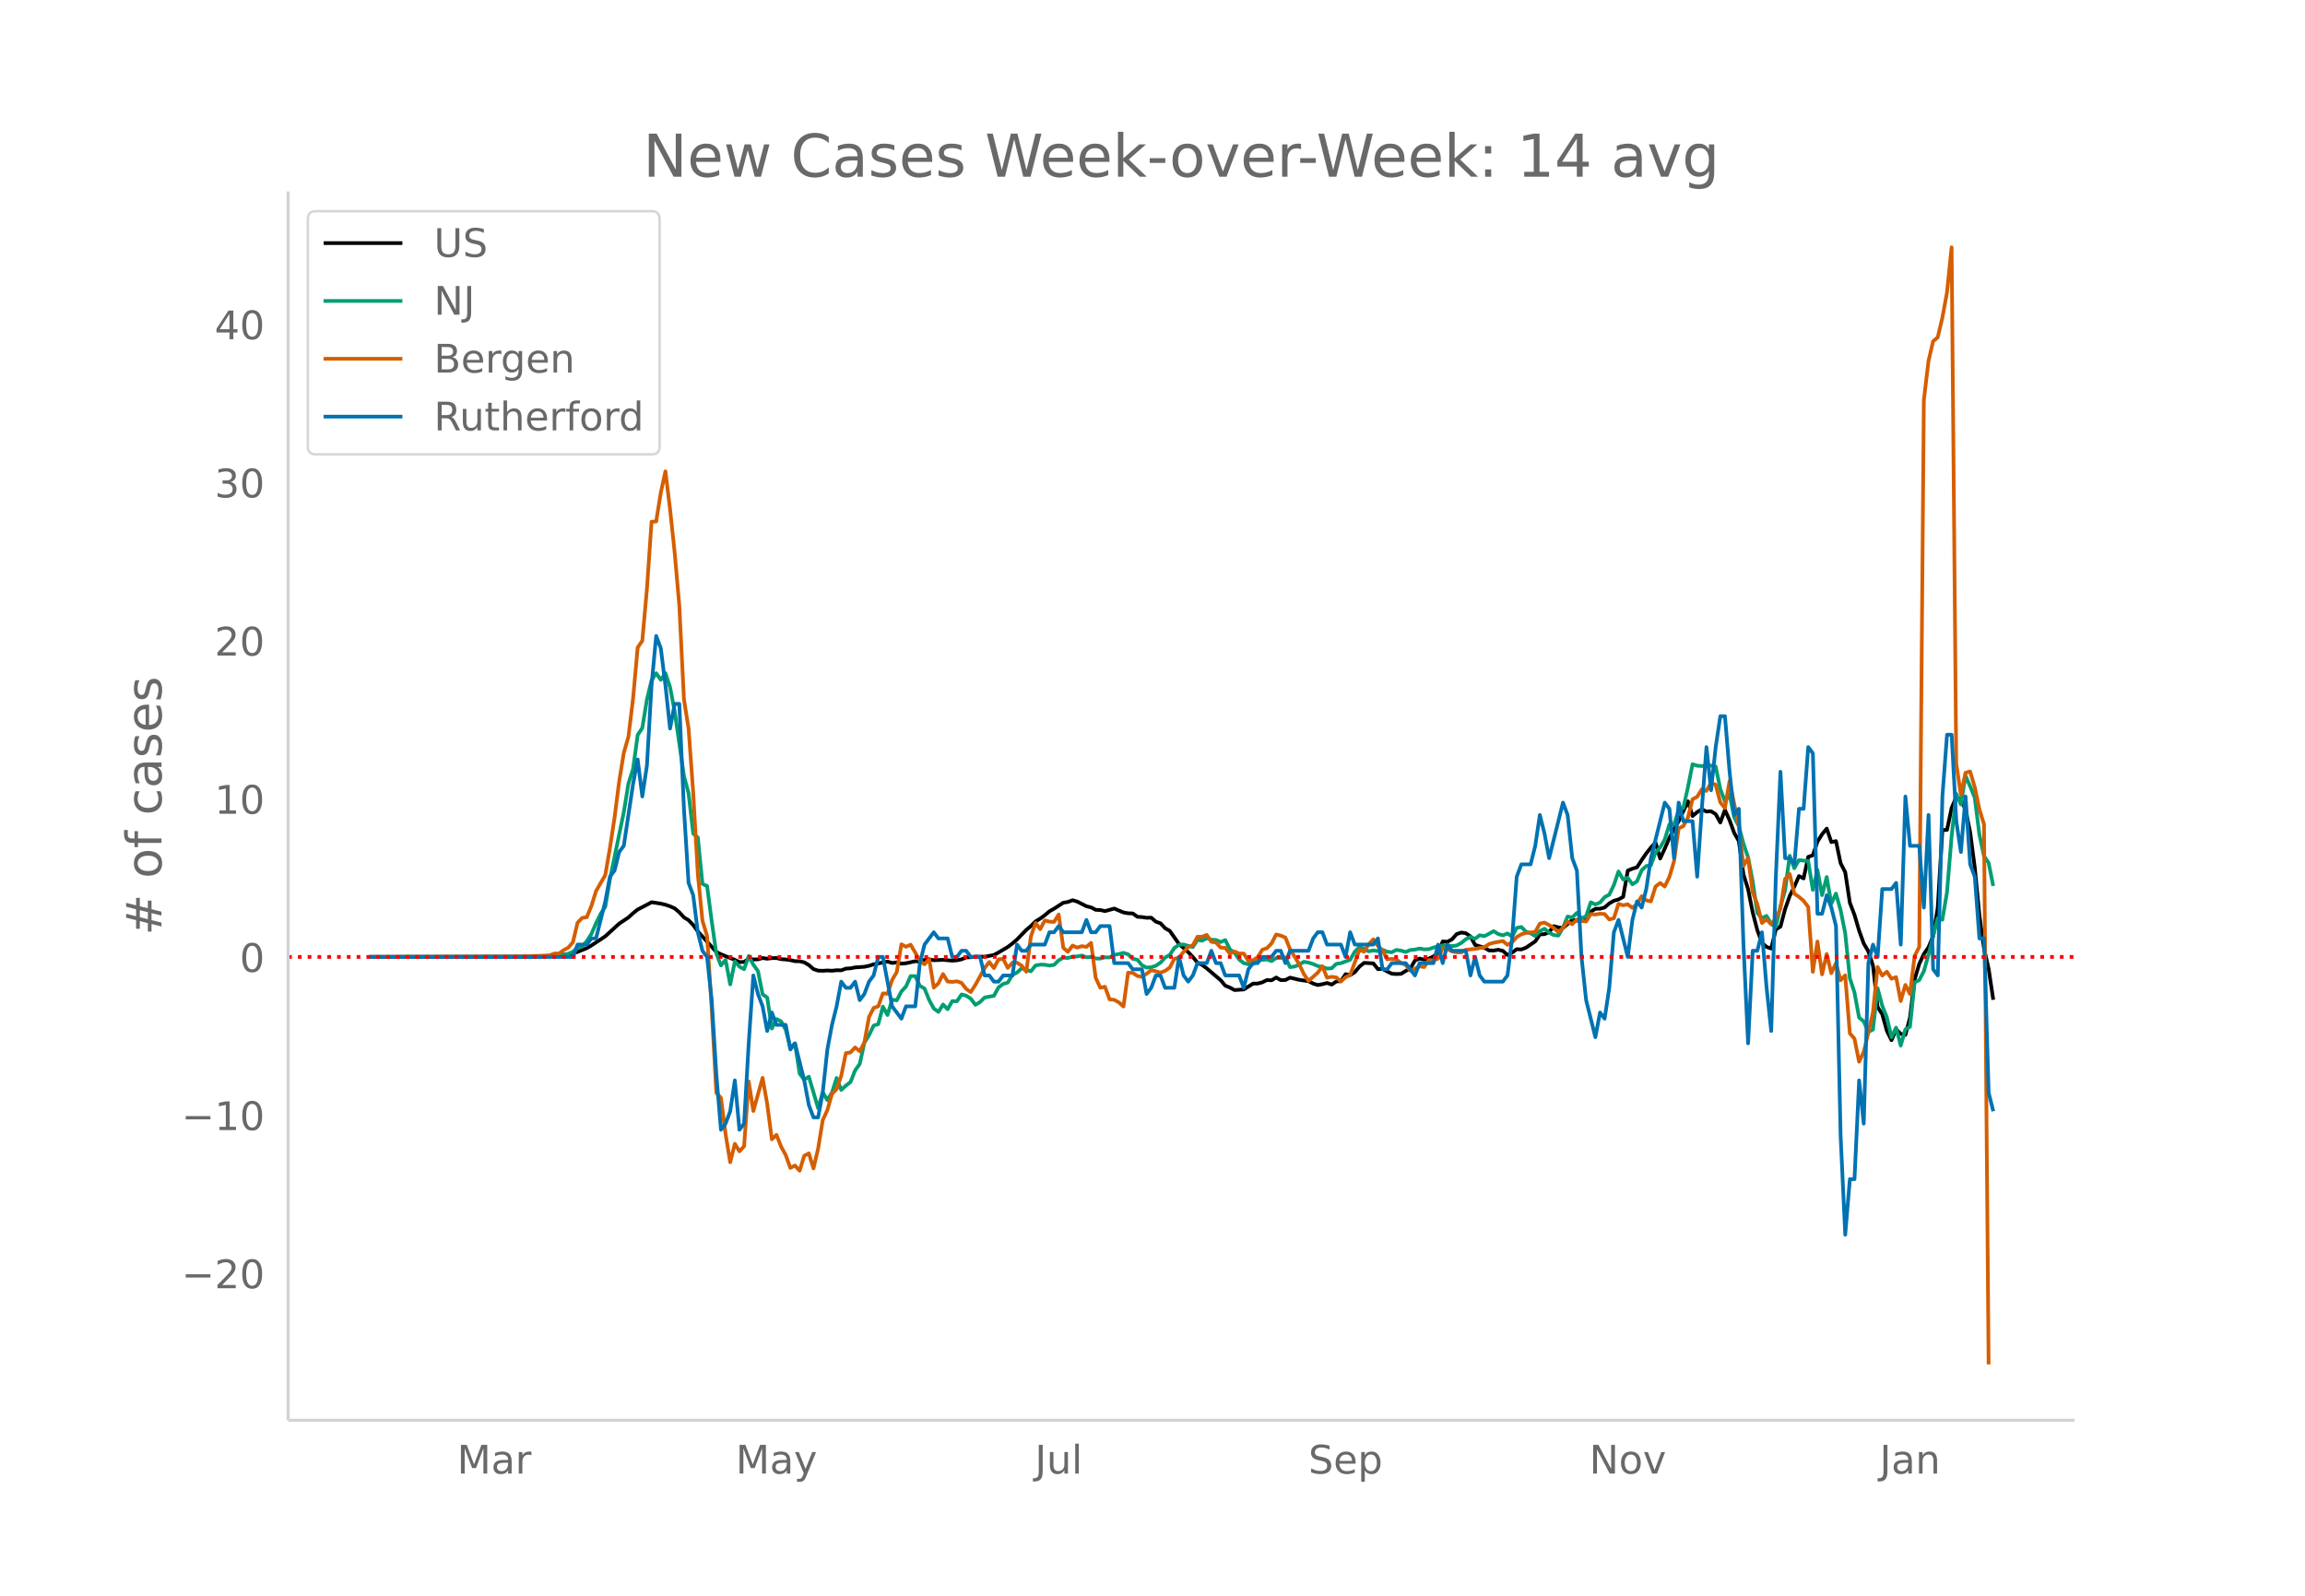 <svg height="864" viewBox="0 0 936 648" width="1248" xmlns="http://www.w3.org/2000/svg" xmlns:xlink="http://www.w3.org/1999/xlink"><defs><style>*{stroke-linecap:butt;stroke-linejoin:round}</style></defs><g id="figure_1"><path d="M0 648h936V0H0z" fill="#fff" id="patch_1"/><g id="axes_1"><path d="M117 576.72h725.4V77.76H117z" fill="none" id="patch_2"/><path clip-path="url(#p78d54e8502)" d="M149.973 388.585l63.879-.098 7.515-.21 5.636-.376 3.758-.429 1.878-.393 1.88-.54 3.757-1.525 1.879-1.088 3.757-2.472 1.879-1.255 5.636-5.14 3.758-2.502 1.879-1.727 1.878-1.496 3.758-1.942 1.879-1.031 3.757.576 1.88.455 1.878.641 1.879.832 1.879 1.598 1.878 2.046 1.88 1.15 1.878 1.954 1.879 2.608 7.515 8.327 1.879.956 5.636 2.26 1.879.926 1.879-.074 1.878-1.339 1.88.338 1.878-.056 1.879-.531 1.878.274 1.88-.235 1.878-.029 1.879.451 1.879.13 1.878.266 1.88.427 1.878.024 1.879.454 1.879 1.097 1.878 1.63 1.88.624 1.878.07 1.879-.127 1.879.106 1.878-.203 1.88.04 1.878-.693 1.879-.118 1.878-.373 3.758-.259 1.879-.401 1.879-.593 5.636-1.119 1.879.573 1.879-.229 1.878.5 1.88-.17 3.757-.82 1.878.128 1.88-.692 1.878-.17 1.879.333 3.757-.16 3.758.329 1.879-.145 1.879-.394 1.878-.775 1.88-.082 1.878-.234 3.758.027 3.757-.698 1.879-1.031 3.757-2.226 1.88-1.414 1.878-1.643 3.758-3.891 1.878-1.559 1.88-1.87 1.878-1.135 1.879-1.392 1.879-1.57 1.878-1.068 3.758-2.434 1.879-.298 1.878-.705 1.88.551 3.757 1.912 1.879.447 1.878.994 1.88.079 1.878.438 3.758-1.032 3.757 1.582 1.879.332 1.879.062 1.879 1.348 1.878.135 1.88.283 1.878-.047 1.879 1.638 1.878.644 1.88 2.01 1.878 1.06 3.758 5.334 3.757 3.343 1.879 1.944 1.879 2.327 1.879.887 1.878 1.41 5.637 4.796 1.878 2.217 1.88.775 1.878 1.013 3.758-.244 3.757-2.372 1.879-.026 1.879-.491 1.879-.934 1.878.11 1.88-1.135 1.878 1.064 1.879-.047 1.879-.977 3.757.906 3.758.546 1.878.974 1.88.591 1.878-.356 1.879-.473 1.879.64 1.878-1.276 1.88-.112 1.878-2.833 1.879.359 1.879-1.182 1.878-2.255 1.88-1.517 3.757.213 1.878 2.335 1.88-.115 1.878 1.048 1.879.918 1.879.133 1.878-.096 1.88-1.157 1.878-.987 1.879-3.252 1.879-.797 1.878.46 1.88-.412 1.878-.935 1.879-1.285 1.879-4.772 1.878.126 1.88-.97 1.878-2.131 1.879-.645 1.878.292 1.88 1.292 1.878 3.451 3.758 1.122 1.878 1.119 1.88.03 1.878-.311 1.879.45 1.879 1.695 1.878-.997 1.88-1.382 1.878.11 1.879-.722 3.757-2.56 1.88-2.846 1.878-.085 1.879-.833 1.878-2.421 1.88.498 1.878.265 3.758-3.293 1.878.257 1.88-.027 1.878-.909 1.879-2.706 1.879-1.119 1.878-.041 1.88-.496 1.878-1.673 1.879-1.064 1.878-.54 1.88-1.042 1.878-10.654 1.879-.784 1.879-.582 1.878-2.926 1.88-2.719 1.878-2.364 1.879-1.989 1.879 6.462 1.878-4.054 1.88-4.393 1.878-3.584 1.879-3.147 3.757-8.066 1.88 5.987 1.878-1.601 1.879-1.139 1.878.917 1.88-.123 1.878 1.18 1.879 3.4 1.879-5.118 1.878 4.18 1.88 5.157 1.878 3.288 1.879 13.498 1.879 6.048 1.878 9.46 1.88 7.205 1.878 5.108 1.879 1.68 1.878.667 1.88-7.776 1.878-1.13 1.879-7.085 1.879-5.379 1.878-3.786 1.88-4.276 1.878.963 1.879-8.749 1.879-.674 1.878-5.543 1.88-2.974 1.878-2.3 1.879 5.486 1.878-.395 1.88 8.946 1.878 3.685 1.879 12.391 1.879 4.918 1.878 6.405 1.88 5.211 1.878 3.237 1.879 5.76 1.879 16.839 1.878 2.9 1.88 6.765 1.878 3.78 1.879-4.376 1.879 1.802 1.878.42 1.88-7.04 1.878-15.545 1.879-6.231 1.878-4.05 1.88-2.72 1.878-4.49 1.879-11.605 1.879-31.533 1.878-.034 1.88-8.937 1.878-4.384 1.879.87 1.879 4.268 1.878 9.103 1.88 14.374 1.878 19.457 1.879 13.45 1.878 8.25 1.88 12.547h0" fill="none" stroke="#000" stroke-linecap="round" stroke-width="1.5" id="line2d_1"/><path clip-path="url(#p78d54e8502)" d="M149.973 388.585l67.636-.083 5.636-.191 3.758-.202 3.758-.82 1.878-.802 1.88-1.56 1.878-.624 1.879-2.15 1.879-2.917 1.878-4.344 1.88-3.828 1.878-2.882 1.879-11.126 5.636-27.25 1.879-11.617 1.879-5.894 1.878-13.827 1.88-2.877 1.878-11.534 1.879-7.82 1.879-2.85 1.878 2.66 1.88-2.707 1.878 5.697 1.879 9.845 3.757 26.202 1.88 7.01 1.878 16.378 1.879 1.627 1.878 18.838 1.88.847 1.878 14.292 1.879 13.12 1.879 4.839 1.878-2.252 1.88 9.943 1.878-9.35 1.879 2.16 1.879 1.028 1.878-5.372 1.88 3.533 1.878 2.603 1.879 9.437 1.878 1.317 1.88 12.567 1.878-3.833 1.879.91 1.879 3.44 1.878 7.205 1.88-1.669 1.878 12.252 1.879 2.459 1.879-1.199 3.757 12.794 1.879-6.425 1.879 3.13 1.879-3.073 1.878-5.91 1.88 4.851 1.878-1.74 1.879-1.437 1.878-4.757 1.88-2.64 1.878-8.635 1.879-3.006 1.879-3.91 1.878-.558 1.88-7.118 1.878 3.399 1.879-6.234 1.879.258 1.878-3.595 1.88-2.03 1.878-4.22 1.879.016 1.878 3.956 1.88 1.09 1.878 4.638 1.879 3.445 1.879 1.416 1.878-3.022 1.88 1.911 1.878-3.285 1.879.072 1.879-2.778 1.878.506 1.88 1.208 1.878 2.5 1.879-1.13 1.879-1.85 3.757-.687 1.879-3.44 1.879-1.369 1.878-.563 1.88-3.104 1.878-.976 1.879-1.715 3.757 1.209 1.88-2.366 1.878-.32 1.879.02 1.879.357 1.878-.29 1.88-1.874 1.878-1.044 1.879.109 1.878-.532 1.88-.083 1.878-.367 1.879.713 1.879-.14 1.878.626 1.88.025 1.878-.506 1.879.052 1.879-1.059 1.878-.32 1.88-.49 1.878.598 1.879 1.84 1.879.356 1.878 2.252 1.88.95 1.878-.155 1.879-.589 1.878-1.28 1.88-2.062 1.878-1.043 1.879-2.84 1.879-1.297 1.878-.124 1.88.604 1.878.429 1.879-2.919 1.879.357 1.878-1.049 1.88.656 1.878.104 1.879.836 1.878-.81 1.88 3.754 1.878 1.349 1.879 2.773 1.879 1.503 1.878.444 1.88-.108 1.878-1.782 1.879.124 1.879-.207 1.878.693 1.88-1.26 3.757-.16 1.879 3.863 1.878-.233 1.88-.78 1.878-1.152 1.879.336 1.878.579 1.88.816 1.878.366 1.879.656 1.879-.113 1.878-1.798 1.88-.279 3.757-1.394 1.879-3.249 1.878-1.927 1.88.75 1.878 1.007 1.879-.352 1.878.243 1.88-.511 1.878.774 1.879.223 1.879-.961 1.878.305 1.88.547 1.878-.806 1.879-.165 1.879-.439 1.878.346 1.88-.077 1.878-.662 3.758-.888 1.878-.01 1.88.315 1.878-.233 1.879-1.027 1.878-1.54 1.88-.909 1.878.723 1.879-1.436 1.879.383 1.878-.95 1.88-1.085 1.878 1.157 1.879.552 1.879-.764 1.878 1.276 1.88-3.554 1.878-.356 1.879 1.931 1.878.646 1.88 1.085 1.878-1.984 1.879-.976 1.879 1.575 1.878 1.002 1.88.217 1.878-3.316 1.879-4.431 1.879.408 1.878-1.87 1.88 2.226 1.878-.878 1.879-5.666 1.879.873 1.878-.775 1.88-2.175 1.878-.996 1.879-3.936 1.878-5.506 1.88 3.249 1.878-.703 1.879 2.676 1.879-1.209 1.878-4.473 1.88-1.746 1.878-.305 1.879-5.2 1.879-2.02 1.878-3.275 1.88-6.116 1.878.114 1.879-5.842 1.878-.868 1.88-8.393 1.878-9.447 1.879.615 1.879.124h1.878l1.88-.166 1.878.372 1.879 9.127 1.879 5.005 1.878-2.83 1.88 9.266 1.878 3.595 1.879 7.081 1.879 5.573 1.878 9.773 1.88 12.861 1.878 2.097 1.879-.888 1.878 3.233 1.88 1.235 1.878-8.404 1.879-6.384 1.879-14.122 1.878 5.083 1.88-3.306 3.757.398 1.879 11.689 1.878-8.068 1.88 10.221 1.878-7.36 1.879 10.795 1.878-4.065 1.88 6.637 1.878 9.396 1.879 18.32 1.879 5.75 1.878 10.19 1.88 1.607 1.878 4.22 1.879-.904 1.879-16.792 1.878 7.066 1.88 4.726 1.878 8.125 1.879-3.92 1.879 7.282 1.878-6.565 1.88-1.048 1.878-18.063 1.879-.893 1.878-3.595 1.88-6.71 3.757-14.87 1.879.666 1.878-11.136 1.88-22.696 1.878-17.298 1.879 4.261 1.879-11.647 1.878 4.282 1.88 4.612 1.878 14.959 1.879 8.817 1.878 2.716 1.88 9.416h0" fill="none" stroke="#009e73" stroke-linecap="round" stroke-width="1.5" id="line2d_2"/><path clip-path="url(#p78d54e8502)" d="M149.973 388.585l58.242-.099 13.152-.443 1.878-.147 1.88-.69h1.878l1.879-1.377 1.879-1.034 1.878-2.165 1.88-7.924 1.878-1.968 1.879-.295 1.879-4.577 1.878-6.004 3.758-6.546 1.879-10.925 1.878-12.353 1.88-14.715 1.878-11.614 1.879-6.545 1.879-15.453 1.878-20.768 1.88-2.756 1.878-21.014 1.879-27.314 1.879-.098 1.878-11.762 1.88-8.613 1.878 15.404 1.879 17.668 1.879 21.457 1.878 38.042 1.88 11.86 1.878 25.985 1.879 33.071 1.878 18.997 1.88 6.2 1.878 29.48 1.879 34.203 1.879 2.067 1.878 14.665 1.88 11.467 1.878-7.48 1.879 3.05 1.879-2.066 1.878-26.33 1.88 12.009 3.757-13.436 1.878 10.63 1.88 14.322 1.878-1.821 1.879 4.774 1.879 3.444 1.878 5.217 1.88-.984 1.878 2.116 1.879-6.053 1.879-.985 1.878 6.103 1.88-8.022 1.878-11.565 1.879-4.085 1.879-6.594 1.878-1.969 1.88-5.364 1.878-9.203 1.879-.295 1.878-2.018 1.88 1.526 1.878-3.544 1.879-10.335 1.879-3.69 1.878-.64 1.88-5.266 1.878.147 1.879-5.61 1.879-3.199 1.878-11.27 1.88.985 1.878-.837 3.757 6.447 1.88 1.526 1.878-2.264 1.879 11.713 1.879-1.723 1.878-3.79 1.88 3.052 1.878.147 1.879-.246 1.879.64 1.878 2.46 1.88 1.28 1.878-2.952 3.758-6.841 1.878-2.412 1.88 2.461 1.878-3.543 1.879-.197 1.878 3.642 1.88-2.067 1.878-.05 1.879 1.23 1.879 2.462 1.878-14.37 1.88-5.414 1.878 2.51 1.879-3.544 1.879.492 1.878.099 1.88-3.002 1.878 13.534 1.879 1.624 1.878-2.56 1.88.837 1.878-.59 1.879.295 1.879-1.624 1.878 14.222 1.88 3.987 1.878-.394 1.879 5.118 1.879.197 1.878 1.034 1.88 1.673 1.878-13.73 1.879.048 1.879 1.28 1.878.345 1.88-1.23 1.878-1.428 1.879.394 1.878.59 1.88-.738 1.878-1.329 1.879-3.543 1.879-.492 1.878-2.362 1.88-1.969 1.878-.689 1.879-3.494 1.879.05 1.878-.788 1.88 2.805 1.878.295 1.879 2.067 1.878.099 1.88 2.362 1.878-.886 1.879.837h1.879l1.878 3.002 1.88-.296 1.878-1.18 1.879-3.052 1.879-.64 1.878-1.92 1.88-3.641 1.878.443 1.879.787 1.879 4.725 3.757 6.152 1.879 3.986 1.879 2.756 3.757-3.347 1.879-2.608 1.879 4.626 1.879-.344 1.878.246 1.88 1.673 1.878-1.723 1.879-.935 3.757-10.187 1.88.738 1.878-3.002 1.879-2.017 1.878 2.657 1.88 1.772 1.878 3.69 1.879-.196 1.879.246 1.878 1.427 1.88.788 1.878 2.263 1.879-.738 1.879-.984 1.878.344 1.88-2.903 1.878.197 1.879-.738 1.879-4.282 1.878.443 1.88.886 1.878.393 1.879.05 1.878-1.083 3.758-.345 3.758-.689 1.878-1.28 1.88-.54 3.757-.69 1.879 1.526 1.878-1.033 1.88-2.116 1.878-1.132 1.879-.542 3.757-.393 1.88-3.396 1.878-.394 1.879.984 1.878 1.23 1.88 1.625 1.878-1.673 1.879-2.56 1.879 1.034 1.878-1.92 1.88.591 1.878.246 1.879-3.051 1.879.197 1.878-.295 1.88.098 1.878 2.215 1.879-.493 1.878-5.856 1.88.59 1.878-.393 1.879 1.427 1.879-1.476 1.878-3.248 1.88 1.673 1.878.443 1.879-6.004 1.879-1.477 1.878 1.428 1.88-3.888 1.878-6.349 1.879-13.386 1.878-.886 1.88-3.494 1.878-7.431 1.879-.984 1.879-3.052 1.878.64 1.88-3.248 1.878.738 1.879 7.136 1.879 2.362 1.878-10.974 3.758 18.307 1.879 16.191 1.879-3.346 1.878 14.075 1.88 4.724 1.878 7.678 1.879-1.477 1.878 2.018 1.88-2.46 1.878-3.84 1.879-12.106 1.879-2.017 1.878 7.972 1.88 1.28 1.878 1.624 1.879 2.46 1.879 26.379 1.878-12.304 1.88 13.337 1.878-8.268 1.879 7.776 1.878-4.035 1.88 6.939 1.878-2.018 1.879 23.573 1.879 2.116 1.878 9.4 1.88-3.986 1.878-7.776 1.879-8.317 1.879-18.406 1.878 3.494 1.88-1.574 1.878 2.854 1.879-.64 1.879 9.695 1.878-6.545 1.88 3.69 1.878-15.403 1.879-3.691 1.878-222.1 1.88-15.798 1.878-8.07 1.879-1.575 1.879-7.973 1.878-10.236 1.88-18.357 1.878 209.55 1.879 12.698 1.879-8.859 1.878-.541 1.88 6.349 1.878 8.956 1.879 6.152 1.878 219.295h0" fill="none" stroke="#d55e00" stroke-linecap="round" stroke-width="1.5" id="line2d_3"/><path clip-path="url(#p78d54e8502)" d="M149.973 388.585h82.666l1.88-5.014h3.757l1.879-2.506h1.878l3.758-15.04L247.67 356l1.878-2.507 1.88-7.52 1.878-2.506 3.758-25.065 1.878-10.026 1.88 15.039 1.878-12.533 1.879-32.584 1.879-20.053 1.878 5.014 1.88 15.039 1.878 17.545 1.879-10.026h1.879l1.878 42.611 1.88 30.078 1.878 5.013 1.879 15.04 1.878 7.519 1.88 2.507 1.878 17.545 1.879 30.078 1.879 22.56 1.878-2.507 1.88-5.013 1.878-12.533 1.879 20.052 1.879-2.506 1.878-32.585 1.88-27.572 1.878 7.52 1.879 5.013 1.878 10.026 1.88-7.52 1.878 5.013h3.758l1.878 10.026 1.88-2.506 3.757 15.039 1.879 10.026 1.878 5.013h1.88l1.878-10.026 1.879-17.546 1.879-10.026 1.878-7.52 1.88-10.025 1.878 2.506h1.879l1.878-2.506 1.88 7.52 1.878-2.507 1.879-5.013 1.879-2.507 1.878-7.52h1.88l3.757 20.053 3.757 5.013 1.88-5.013h3.757l1.878-17.546 1.88-7.52 3.757-5.013 1.879 2.507h3.757l1.879 7.52h1.879l1.879-2.507h1.878l1.88 2.507h3.757l1.879 7.52h1.878l1.88 2.506h1.878l1.879-2.507h3.757l1.879-12.533 1.879 2.507h1.879l1.878-2.507h5.637l1.879-5.013h1.878l1.88-2.506 1.878 2.506h7.515l1.879-5.013 1.879 5.013h1.878l1.88-2.506h3.757l1.879 15.039h5.636l1.879 2.507h3.757l1.88 10.026 1.878-2.507 1.879-5.013h1.878l1.88 5.013h3.757l1.879-12.532 1.878 7.52 1.88 2.506 1.878-2.507 1.879-5.013h3.757l1.88-5.013 1.878 5.013h1.879l1.878 5.013h5.637l1.879 5.013 1.878-7.52 1.88-2.506h1.878l1.879-2.506h3.757l1.88-2.507h1.878l1.879 5.013 1.879-5.013h7.515l1.878-5.013 1.88-2.507h1.878l1.879 5.013h5.636l1.879 5.014 1.879-10.027 1.879 5.013h7.515l1.878-2.506 1.88 12.533h1.878l1.879-2.507h5.636l3.758 5.013 1.879-5.013h5.636l1.879-7.52 1.879 7.52 1.878-7.52 1.88 2.507h5.635l1.88 10.026 1.878-7.52 1.879 7.52 1.879 2.507h7.515l1.879-2.507 1.878-15.039 1.88-25.065 1.878-5.013h3.757l1.88-7.52 1.878-12.532 1.879 7.52 1.879 10.025 5.636-22.558 1.879 5.013 1.879 17.545 1.878 5.013 1.88 35.092 1.878 17.545 3.758 15.04 1.878-10.027 1.88 2.507 1.878-12.533 1.879-22.559 1.878-5.013 3.758 15.04 1.879-15.04 1.879-7.52 1.878 2.507 1.88-7.52 1.878-12.532 5.636-22.558 1.88 2.506 1.878 20.052 1.879-22.558 1.878 7.52h3.758L689.185 356l1.879-27.572 1.878-25.065 1.88 17.545 1.878-17.545 1.879-12.533h1.879l1.878 22.559 1.88 17.546 1.878-2.507 1.879 55.143 1.879 40.105 1.878-37.598h1.88l1.878-7.52 1.879 22.56 1.878 17.545 1.88-62.663 1.878-42.611 1.879 35.091h1.879l1.878 2.507 1.88-22.559h1.878l1.879-25.065 1.879 2.506 1.878 65.17h1.88l1.878-7.52 1.879 5.013 1.878 7.52 1.88 85.222 1.878 40.104 1.879-22.559h1.879l1.878-40.104 1.88 17.546 1.878-65.17 1.879-7.52 1.879 5.014 1.878-27.572h3.758l1.879-2.507 1.879 25.065 1.878-60.156 1.88 20.052h3.757l1.878 25.065 1.88-37.597 1.878 62.663 1.879 2.506 1.879-72.689 1.878-25.065h1.88l1.878 35.091 1.879 12.533 1.879-22.559 1.878 27.572 1.88 5.013 1.878 25.065h1.879l1.878 62.663 1.88 7.52h0" fill="none" stroke="#0072b2" stroke-linecap="round" stroke-width="1.5" id="line2d_4"/><path clip-path="url(#p78d54e8502)" d="M117 388.585h725.4" fill="none" stroke="red" stroke-dasharray="1.5,2.475" stroke-width="1.5" id="line2d_5"/><path d="M117 576.72V77.76" fill="none" stroke="#d3d3d3" stroke-linecap="square" stroke-width="1.25" id="patch_3"/><path d="M117 576.72h725.4" fill="none" stroke="#d3d3d3" stroke-linecap="square" stroke-width="1.25" id="patch_4"/><g id="matplotlib.axis_1"><g id="xtick_1"><g transform="matrix(.16 0 0 -.16 185.606 598.378)" fill="#696969" id="text_1"><defs><path d="M9.813 72.906h14.703l18.593-49.61 18.703 49.61h14.704V0H66.89v64.016l-18.797-50h-9.907l-18.796 50V0H9.813z" id="DejaVuSans-77"/><path d="M34.281 27.484q-10.89 0-15.093-2.484-4.204-2.484-4.204-8.5 0-4.781 3.157-7.594 3.156-2.797 8.562-2.797 7.485 0 12 5.297 4.516 5.297 4.516 14.078v2zm17.922 3.72V0H43.22v8.297Q40.14 3.328 35.547.953q-4.594-2.375-11.234-2.375-8.391 0-13.36 4.719Q6 8.016 6 15.922q0 9.219 6.172 13.906 6.187 4.688 18.437 4.688h12.61v.89q0 6.203-4.078 9.594-4.078 3.39-11.453 3.39-4.688 0-9.141-1.124-4.438-1.125-8.531-3.375v8.312q4.921 1.906 9.562 2.844 4.64.953 9.031.953 11.875 0 17.735-6.156 5.86-6.14 5.86-18.64z" id="DejaVuSans-97"/><path d="M41.11 46.297q-1.516.875-3.297 1.281Q36.03 48 33.89 48q-7.625 0-11.703-4.953-4.079-4.953-4.079-14.234V0H9.08v54.688h9.03v-8.5q2.844 4.984 7.375 7.39Q30.031 56 36.531 56q.922 0 2.047-.125 1.125-.11 2.484-.36z" id="DejaVuSans-114"/></defs><use xlink:href="#DejaVuSans-77"/><use x="86.279" xlink:href="#DejaVuSans-97"/><use x="147.559" xlink:href="#DejaVuSans-114"/></g></g><g id="xtick_2"><g transform="matrix(.16 0 0 -.16 298.766 598.378)" fill="#696969" id="text_2"><defs><path d="M32.172-5.078q-3.797-9.766-7.422-12.735-3.61-2.984-9.656-2.984H7.906v7.516h5.282q3.703 0 5.75 1.765Q21-9.766 23.483-3.219l1.61 4.094-22.11 53.813H12.5l17.094-42.766 17.093 42.766h9.516z" id="DejaVuSans-121"/></defs><use xlink:href="#DejaVuSans-77"/><use x="86.279" xlink:href="#DejaVuSans-97"/><use x="147.559" xlink:href="#DejaVuSans-121"/></g></g><g id="xtick_3"><g transform="matrix(.16 0 0 -.16 420.26 598.378)" fill="#696969" id="text_3"><defs><path d="M9.813 72.906h9.859V5.078q0-13.187-5-19.14-5-5.954-16.094-5.954h-3.75v8.297h3.078q6.531 0 9.219 3.672Q9.813-4.39 9.813 5.078z" id="DejaVuSans-74"/><path d="M8.5 21.578v33.11h8.984V21.922q0-7.766 3.016-11.656 3.031-3.875 9.094-3.875 7.265 0 11.484 4.64 4.234 4.64 4.234 12.656v31h8.985V0h-8.984v8.406Q42.047 3.422 37.718 1q-4.313-2.422-10.032-2.422-9.421 0-14.312 5.86Q8.5 10.296 8.5 21.578zM31.11 56z" id="DejaVuSans-117"/><path d="M9.422 75.984h8.984V0H9.422z" id="DejaVuSans-108"/></defs><use xlink:href="#DejaVuSans-74"/><use x="29.492" xlink:href="#DejaVuSans-117"/><use x="92.871" xlink:href="#DejaVuSans-108"/></g></g><g id="xtick_4"><g transform="matrix(.16 0 0 -.16 531.317 598.378)" fill="#696969" id="text_4"><defs><path d="M53.516 70.516V60.89q-5.61 2.687-10.594 4-4.984 1.328-9.625 1.328-8.047 0-12.422-3.125t-4.375-8.89q0-4.845 2.906-7.313 2.907-2.453 11.016-3.97l5.953-1.218q11.031-2.11 16.281-7.406 5.25-5.297 5.25-14.172 0-10.61-7.11-16.078-7.093-5.469-20.812-5.469-5.172 0-11.015 1.172Q13.14.922 6.89 3.219v10.156q6-3.36 11.765-5.078 5.766-1.703 11.328-1.703 8.438 0 13.032 3.312 4.593 3.328 4.593 9.485 0 5.359-3.297 8.39-3.296 3.032-10.812 4.547L27.484 33.5q-11.03 2.188-15.968 6.875-4.922 4.688-4.922 13.047 0 9.672 6.812 15.234 6.813 5.563 18.766 5.563 5.14 0 10.453-.938 5.328-.922 10.89-2.765z" id="DejaVuSans-83"/><path d="M56.203 29.594v-4.39H14.891q.593-9.282 5.593-14.142 5-4.859 13.938-4.859 5.172 0 10.031 1.266 4.86 1.265 9.656 3.812v-8.5Q49.266.734 44.187-.344 39.11-1.422 33.892-1.422q-13.094 0-20.735 7.61-7.64 7.625-7.64 20.625 0 13.421 7.25 21.296Q20.016 56 32.328 56q11.031 0 17.453-7.11 6.422-7.093 6.422-19.296zm-8.984 2.64q-.094 7.36-4.125 11.75-4.032 4.407-10.672 4.407-7.516 0-12.031-4.25-4.516-4.25-5.203-11.97z" id="DejaVuSans-101"/><path d="M18.11 8.203v-29H9.077v75.484h9.031v-8.296q2.844 4.875 7.157 7.234Q29.594 56 35.594 56q9.968 0 16.187-7.906 6.235-7.907 6.235-20.797T51.78 6.484q-6.218-7.906-16.187-7.906-6 0-10.328 2.375-4.313 2.375-7.157 7.25zm30.578 19.094q0 9.906-4.079 15.547-4.078 5.64-11.203 5.64-7.14 0-11.218-5.64-4.079-5.64-4.079-15.547 0-9.906 4.078-15.547 4.079-5.64 11.22-5.64 7.124 0 11.202 5.64t4.078 15.547z" id="DejaVuSans-112"/></defs><use xlink:href="#DejaVuSans-83"/><use x="63.477" xlink:href="#DejaVuSans-101"/><use x="125" xlink:href="#DejaVuSans-112"/></g></g><g id="xtick_5"><g transform="matrix(.16 0 0 -.16 645.388 598.378)" fill="#696969" id="text_5"><defs><path d="M9.813 72.906h13.28l32.329-60.984v60.984h9.562V0h-13.28L19.39 60.984V0H9.813z" id="DejaVuSans-78"/><path d="M30.61 48.39q-7.22 0-11.422-5.64-4.204-5.64-4.204-15.453 0-9.813 4.172-15.453 4.188-5.64 11.453-5.64 7.188 0 11.375 5.655 4.203 5.672 4.203 15.438 0 9.719-4.203 15.406-4.187 5.688-11.375 5.688zm0 7.61q11.718 0 18.406-7.625 6.703-7.61 6.703-21.078 0-13.422-6.703-21.078-6.688-7.64-18.407-7.64-11.765 0-18.437 7.64-6.656 7.656-6.656 21.078 0 13.469 6.656 21.078Q18.844 56 30.609 56z" id="DejaVuSans-111"/><path d="M2.984 54.688H12.5L29.594 8.797l17.093 45.89h9.516L35.687 0H23.485z" id="DejaVuSans-118"/></defs><use xlink:href="#DejaVuSans-78"/><use x="74.805" xlink:href="#DejaVuSans-111"/><use x="135.986" xlink:href="#DejaVuSans-118"/></g></g><g id="xtick_6"><g transform="matrix(.16 0 0 -.16 763.277 598.378)" fill="#696969" id="text_6"><defs><path d="M54.89 33.016V0h-8.984v32.719q0 7.765-3.031 11.61-3.031 3.858-9.078 3.858-7.281 0-11.484-4.64-4.204-4.625-4.204-12.64V0H9.08v54.688h9.03v-8.5q3.235 4.937 7.594 7.374Q30.078 56 35.797 56q9.422 0 14.25-5.828 4.844-5.828 4.844-17.156z" id="DejaVuSans-110"/></defs><use xlink:href="#DejaVuSans-74"/><use x="29.492" xlink:href="#DejaVuSans-97"/><use x="90.771" xlink:href="#DejaVuSans-110"/></g></g></g><g id="matplotlib.axis_2"><g id="ytick_1"><g transform="matrix(.16 0 0 -.16 73.733 523.118)" fill="#696969" id="text_7"><defs><path d="M10.594 35.5h62.593v-8.297H10.594z" id="DejaVuSans-8722"/><path d="M19.188 8.297h34.421V0H7.33v8.297q5.609 5.812 15.296 15.594 9.703 9.797 12.188 12.64 4.734 5.313 6.609 9 1.89 3.688 1.89 7.25 0 5.813-4.078 9.469-4.078 3.672-10.625 3.672-4.64 0-9.797-1.61-5.14-1.609-11-4.89v9.969Q13.767 71.78 18.938 73q5.188 1.219 9.485 1.219 11.328 0 18.062-5.672 6.735-5.656 6.735-15.125 0-4.5-1.688-8.531-1.672-4.016-6.125-9.485-1.218-1.422-7.765-8.187-6.532-6.766-18.453-18.922z" id="DejaVuSans-50"/><path d="M31.781 66.406q-7.61 0-11.453-7.5Q16.5 51.422 16.5 36.375q0-14.984 3.828-22.484 3.844-7.5 11.453-7.5 7.672 0 11.5 7.5 3.844 7.5 3.844 22.484 0 15.047-3.844 22.531-3.828 7.5-11.5 7.5zm0 7.813q12.266 0 18.735-9.703 6.468-9.688 6.468-28.141 0-18.406-6.468-28.11-6.47-9.687-18.735-9.687-12.25 0-18.718 9.688-6.47 9.703-6.47 28.109 0 18.453 6.47 28.14Q19.53 74.22 31.78 74.22z" id="DejaVuSans-48"/></defs><use xlink:href="#DejaVuSans-8722"/><use x="83.789" xlink:href="#DejaVuSans-50"/><use x="147.412" xlink:href="#DejaVuSans-48"/></g></g><g id="ytick_2"><g transform="matrix(.16 0 0 -.16 73.733 458.89)" fill="#696969" id="text_8"><defs><path d="M12.406 8.297h16.11v55.625l-17.532-3.516v8.985l17.438 3.515h9.86V8.296H54.39V0H12.406z" id="DejaVuSans-49"/></defs><use xlink:href="#DejaVuSans-8722"/><use x="83.789" xlink:href="#DejaVuSans-49"/><use x="147.412" xlink:href="#DejaVuSans-48"/></g></g><g id="ytick_3"><use xlink:href="#DejaVuSans-48" transform="matrix(.16 0 0 -.16 97.32 394.663)" fill="#696969" id="text_9"/></g><g id="ytick_4"><g transform="matrix(.16 0 0 -.16 87.14 330.436)" fill="#696969" id="text_10"><use xlink:href="#DejaVuSans-49"/><use x="63.623" xlink:href="#DejaVuSans-48"/></g></g><g id="ytick_5"><g transform="matrix(.16 0 0 -.16 87.14 266.208)" fill="#696969" id="text_11"><use xlink:href="#DejaVuSans-50"/><use x="63.623" xlink:href="#DejaVuSans-48"/></g></g><g id="ytick_6"><g transform="matrix(.16 0 0 -.16 87.14 201.98)" fill="#696969" id="text_12"><defs><path d="M40.578 39.313Q47.656 37.797 51.625 33q3.984-4.781 3.984-11.813 0-10.78-7.422-16.703-7.421-5.906-21.093-5.906-4.578 0-9.438.906-4.86.907-10.031 2.72v9.515q4.094-2.39 8.969-3.61 4.89-1.218 10.218-1.218 9.266 0 14.125 3.656 4.86 3.656 4.86 10.64 0 6.454-4.516 10.079-4.515 3.64-12.562 3.64h-8.5v8.11h8.89q7.266 0 11.125 2.906 3.86 2.906 3.86 8.375 0 5.61-3.985 8.61-3.968 3.015-11.39 3.015-4.063 0-8.703-.89-4.641-.876-10.203-2.72v8.782q5.624 1.562 10.53 2.344 4.907.78 9.25.78 11.235 0 17.766-5.109 6.547-5.093 6.547-13.78 0-6.063-3.468-10.235-3.47-4.172-9.86-5.782z" id="DejaVuSans-51"/></defs><use xlink:href="#DejaVuSans-51"/><use x="63.623" xlink:href="#DejaVuSans-48"/></g></g><g id="ytick_7"><g transform="matrix(.16 0 0 -.16 87.14 137.753)" fill="#696969" id="text_13"><defs><path d="M37.797 64.313L12.89 25.39h24.906zm-2.594 8.593H47.61V25.391h10.407v-8.203H47.609V0h-9.812v17.188H4.89v9.515z" id="DejaVuSans-52"/></defs><use xlink:href="#DejaVuSans-52"/><use x="63.623" xlink:href="#DejaVuSans-48"/></g></g><g transform="matrix(0 -.2 -.2 0 65.573 379.813)" fill="#696969" id="text_14"><defs><path d="M51.125 44H36.922l-4.11-16.313h14.313zm-7.328 27.781l-5.078-20.265h14.265L58.11 71.78h7.813L60.89 51.516h15.234V44h-17.14l-4-16.313h15.53V20.22H53.079L48 0h-7.813l5.032 20.219H30.906L25.875 0h-7.86l5.079 20.219H7.719v7.468h17.187L29 44H13.281v7.516h17.625l4.985 20.265z" id="DejaVuSans-35"/><path d="M37.11 75.984V68.5h-8.594q-4.828 0-6.72-1.953-1.874-1.953-1.874-7.031v-4.828h14.797v-6.985H19.922V0H10.89v47.703H2.297v6.984h8.594V58.5q0 9.125 4.25 13.297 4.25 4.187 13.468 4.187z" id="DejaVuSans-102"/><path d="M48.781 52.594v-8.407q-3.812 2.11-7.64 3.157-3.828 1.047-7.735 1.047-8.75 0-13.593-5.547-4.829-5.532-4.829-15.547 0-10.016 4.829-15.563 4.843-5.53 13.593-5.53 3.907 0 7.735 1.046 3.828 1.047 7.64 3.156V2.094Q45.016.344 40.984-.531q-4.015-.89-8.562-.89-12.36 0-19.64 7.765-7.266 7.765-7.266 20.953 0 13.375 7.343 21.031Q20.22 56 33.016 56q4.14 0 8.093-.86 3.953-.843 7.672-2.546z" id="DejaVuSans-99"/><path d="M44.281 53.078v-8.5q-3.797 1.953-7.906 2.922-4.094.984-8.5.984-6.688 0-10.031-2.047-3.344-2.046-3.344-6.156 0-3.125 2.39-4.906 2.391-1.781 9.626-3.39l3.078-.688q9.562-2.047 13.593-5.781 4.032-3.735 4.032-10.422 0-7.625-6.032-12.078-6.03-4.438-16.578-4.438-4.39 0-9.156.86Q10.688.296 5.422 2v9.281q4.984-2.594 9.812-3.89 4.829-1.282 9.579-1.282 6.343 0 9.75 2.172 3.421 2.172 3.421 6.125 0 3.656-2.468 5.61-2.453 1.953-10.813 3.765l-3.125.735q-8.344 1.75-12.062 5.39-3.704 3.64-3.704 9.985 0 7.718 5.47 11.906Q16.75 56 26.811 56q4.97 0 9.36-.734 4.406-.72 8.11-2.188z" id="DejaVuSans-115"/></defs><use xlink:href="#DejaVuSans-35"/><use x="83.789" xlink:href="#DejaVuSans-32"/><use x="115.576" xlink:href="#DejaVuSans-111"/><use x="176.758" xlink:href="#DejaVuSans-102"/><use x="211.963" xlink:href="#DejaVuSans-32"/><use x="243.75" xlink:href="#DejaVuSans-99"/><use x="298.73" xlink:href="#DejaVuSans-97"/><use x="360.01" xlink:href="#DejaVuSans-115"/><use x="412.109" xlink:href="#DejaVuSans-101"/><use x="473.633" xlink:href="#DejaVuSans-115"/></g></g><g transform="matrix(.24 0 0 -.24 261.11 71.76)" fill="#696969" id="text_15"><defs><path d="M4.203 54.688h8.985l11.234-42.672 11.172 42.672h10.593l11.235-42.672 11.187 42.672h8.985L63.28 0H52.688L40.922 44.828 29.109 0H18.5z" id="DejaVuSans-119"/><path d="M64.406 67.281v-10.39q-4.984 4.64-10.625 6.922-5.64 2.296-11.984 2.296-12.5 0-19.14-7.64-6.641-7.64-6.641-22.094 0-14.406 6.64-22.047 6.64-7.64 19.14-7.64 6.345 0 11.985 2.296 5.64 2.297 10.625 6.938V5.609Q59.234 2.094 53.437.33q-5.78-1.75-12.218-1.75-16.563 0-26.094 10.124-9.516 10.14-9.516 27.672 0 17.578 9.516 27.703 9.531 10.14 26.094 10.14 6.531 0 12.312-1.734 5.797-1.734 10.875-5.203z" id="DejaVuSans-67"/><path d="M3.328 72.906h9.953L28.61 11.281l15.282 61.625h11.093l15.328-61.625 15.282 61.625h10.015L77.297 0H64.89L49.516 63.281 33.984 0H21.578z" id="DejaVuSans-87"/><path d="M9.078 75.984h9.031V31.11l26.813 23.578H56.39l-29-25.578L57.625 0H45.906L18.11 26.703V0H9.08z" id="DejaVuSans-107"/><path d="M4.89 31.39h26.313v-8H4.891z" id="DejaVuSans-45"/><path d="M11.719 12.406h10.297V0H11.719zm0 39.297h10.297v-12.39H11.719z" id="DejaVuSans-58"/><path d="M45.406 27.984q0 9.766-4.031 15.125-4.016 5.375-11.297 5.375-7.219 0-11.25-5.375-4.031-5.359-4.031-15.125 0-9.718 4.031-15.093t11.25-5.375q7.281 0 11.297 5.375 4.031 5.375 4.031 15.093zm8.985-21.203q0-13.953-6.203-20.765Q42-20.797 29.203-20.797q-4.734 0-8.937.703-4.203.703-8.157 2.172v8.735q3.954-2.141 7.813-3.157 3.86-1.031 7.86-1.031 8.843 0 13.234 4.61 4.39 4.609 4.39 13.937v4.453q-2.781-4.844-7.125-7.234Q33.938 0 27.875 0 17.828 0 11.672 7.656q-6.156 7.672-6.156 20.328 0 12.688 6.156 20.344Q17.828 56 27.875 56q6.063 0 10.406-2.39 4.344-2.391 7.125-7.22v8.297h8.985z" id="DejaVuSans-103"/></defs><use xlink:href="#DejaVuSans-78"/><use x="74.805" xlink:href="#DejaVuSans-101"/><use x="136.328" xlink:href="#DejaVuSans-119"/><use x="218.115" xlink:href="#DejaVuSans-32"/><use x="249.902" xlink:href="#DejaVuSans-67"/><use x="319.727" xlink:href="#DejaVuSans-97"/><use x="381.006" xlink:href="#DejaVuSans-115"/><use x="433.105" xlink:href="#DejaVuSans-101"/><use x="494.629" xlink:href="#DejaVuSans-115"/><use x="546.729" xlink:href="#DejaVuSans-32"/><use x="578.516" xlink:href="#DejaVuSans-87"/><use x="671.518" xlink:href="#DejaVuSans-101"/><use x="733.041" xlink:href="#DejaVuSans-101"/><use x="794.564" xlink:href="#DejaVuSans-107"/><use x="852.475" xlink:href="#DejaVuSans-45"/><use x="890.434" xlink:href="#DejaVuSans-111"/><use x="951.615" xlink:href="#DejaVuSans-118"/><use x="1010.795" xlink:href="#DejaVuSans-101"/><use x="1072.318" xlink:href="#DejaVuSans-114"/><use x="1107.057" xlink:href="#DejaVuSans-45"/><use x="1139.141" xlink:href="#DejaVuSans-87"/><use x="1232.143" xlink:href="#DejaVuSans-101"/><use x="1293.666" xlink:href="#DejaVuSans-101"/><use x="1355.189" xlink:href="#DejaVuSans-107"/><use x="1413.1" xlink:href="#DejaVuSans-58"/><use x="1446.791" xlink:href="#DejaVuSans-32"/><use x="1478.578" xlink:href="#DejaVuSans-49"/><use x="1542.201" xlink:href="#DejaVuSans-52"/><use x="1605.824" xlink:href="#DejaVuSans-32"/><use x="1637.611" xlink:href="#DejaVuSans-97"/><use x="1698.891" xlink:href="#DejaVuSans-118"/><use x="1758.07" xlink:href="#DejaVuSans-103"/></g><g id="legend_1"><path d="M128.2 184.5h136.45q3.2 0 3.2-3.2V88.96q0-3.2-3.2-3.2H128.2q-3.2 0-3.2 3.2v92.34q0 3.2 3.2 3.2z" fill="none" opacity=".8" stroke="#ccc" id="patch_5"/><path d="M131.4 98.718h32" fill="none" stroke="#000" stroke-linecap="round" stroke-width="1.5" id="line2d_6"/><g transform="matrix(.16 0 0 -.16 176.2 104.317)" fill="#696969" id="text_16"><defs><path d="M8.688 72.906h9.921V28.61q0-11.718 4.235-16.875 4.25-5.14 13.781-5.14 9.469 0 13.719 5.14 4.25 5.157 4.25 16.875v44.297H64.5V27.391q0-14.25-7.063-21.532-7.046-7.28-20.812-7.28-13.828 0-20.89 7.28-7.047 7.282-7.047 21.532z" id="DejaVuSans-85"/></defs><use xlink:href="#DejaVuSans-85"/><use x="73.193" xlink:href="#DejaVuSans-83"/></g><path d="M131.4 122.203h32" fill="none" stroke="#009e73" stroke-linecap="round" stroke-width="1.5" id="line2d_8"/><g transform="matrix(.16 0 0 -.16 176.2 127.802)" fill="#696969" id="text_17"><use xlink:href="#DejaVuSans-78"/><use x="74.805" xlink:href="#DejaVuSans-74"/></g><path d="M131.4 145.688h32" fill="none" stroke="#d55e00" stroke-linecap="round" stroke-width="1.5" id="line2d_10"/><g transform="matrix(.16 0 0 -.16 176.2 151.287)" fill="#696969" id="text_18"><defs><path d="M19.672 34.813V8.108H35.5q7.953 0 11.781 3.297 3.844 3.297 3.844 10.078 0 6.844-3.844 10.078-3.828 3.25-11.781 3.25zm0 29.984V42.828h14.61q7.218 0 10.75 2.703 3.546 2.719 3.546 8.282 0 5.515-3.547 8.25-3.531 2.734-10.75 2.734zm-9.86 8.11h25.204q11.28 0 17.375-4.688Q58.5 63.53 58.5 54.89q0-6.703-3.125-10.657-3.125-3.953-9.188-4.922 7.282-1.562 11.313-6.53 4.031-4.954 4.031-12.376 0-9.765-6.64-15.093Q48.25 0 35.984 0H9.812z" id="DejaVuSans-66"/></defs><use xlink:href="#DejaVuSans-66"/><use x="68.604" xlink:href="#DejaVuSans-101"/><use x="130.127" xlink:href="#DejaVuSans-114"/><use x="169.49" xlink:href="#DejaVuSans-103"/><use x="232.967" xlink:href="#DejaVuSans-101"/><use x="294.49" xlink:href="#DejaVuSans-110"/></g><path d="M131.4 169.173h32" fill="none" stroke="#0072b2" stroke-linecap="round" stroke-width="1.5" id="line2d_12"/><g transform="matrix(.16 0 0 -.16 176.2 174.773)" fill="#696969" id="text_19"><defs><path d="M44.39 34.188q3.172-1.079 6.172-4.594 3-3.516 6.032-9.672L66.609 0H56l-9.313 18.703q-3.624 7.328-7.015 9.719-3.39 2.39-9.25 2.39h-10.75V0h-9.86v72.906h22.266q12.5 0 18.656-5.234 6.157-5.219 6.157-15.766 0-6.89-3.203-11.437-3.204-4.532-9.297-6.282zM19.673 64.797V38.922h12.406q7.125 0 10.766 3.297 3.64 3.297 3.64 9.687 0 6.39-3.64 9.64-3.64 3.25-10.766 3.25z" id="DejaVuSans-82"/><path d="M18.313 70.219V54.688h18.5v-6.985h-18.5V18.016q0-6.688 1.828-8.594 1.828-1.906 7.453-1.906h9.218V0h-9.218q-10.407 0-14.36 3.875-3.953 3.89-3.953 14.14v29.688H2.687v6.984h6.594V70.22z" id="DejaVuSans-116"/><path d="M54.89 33.016V0h-8.984v32.719q0 7.765-3.031 11.61-3.031 3.858-9.078 3.858-7.281 0-11.484-4.64-4.204-4.625-4.204-12.64V0H9.08v75.984h9.03V46.188q3.235 4.937 7.594 7.374Q30.078 56 35.797 56q9.422 0 14.25-5.828 4.844-5.828 4.844-17.156z" id="DejaVuSans-104"/><path d="M45.406 46.39v29.594h8.985V0h-8.985v8.203Q42.578 3.328 38.25.953q-4.313-2.375-10.375-2.375-9.906 0-16.14 7.906-6.22 7.922-6.22 20.813 0 12.89 6.22 20.797Q17.968 56 27.874 56q6.063 0 10.375-2.375 4.328-2.36 7.156-7.234zm-30.61-19.093q0-9.906 4.079-15.547 4.078-5.64 11.203-5.64 7.125 0 11.219 5.64 4.11 5.64 4.11 15.547 0 9.906-4.11 15.547-4.094 5.64-11.219 5.64-7.125 0-11.203-5.64-4.078-5.64-4.078-15.547z" id="DejaVuSans-100"/></defs><use xlink:href="#DejaVuSans-82"/><use x="64.982" xlink:href="#DejaVuSans-117"/><use x="128.361" xlink:href="#DejaVuSans-116"/><use x="167.57" xlink:href="#DejaVuSans-104"/><use x="230.949" xlink:href="#DejaVuSans-101"/><use x="292.473" xlink:href="#DejaVuSans-114"/><use x="333.586" xlink:href="#DejaVuSans-102"/><use x="368.791" xlink:href="#DejaVuSans-111"/><use x="429.973" xlink:href="#DejaVuSans-114"/><use x="469.336" xlink:href="#DejaVuSans-100"/></g></g></g></g><defs><clipPath id="p78d54e8502"><path d="M117 77.76h725.4v498.96H117z"/></clipPath></defs></svg>